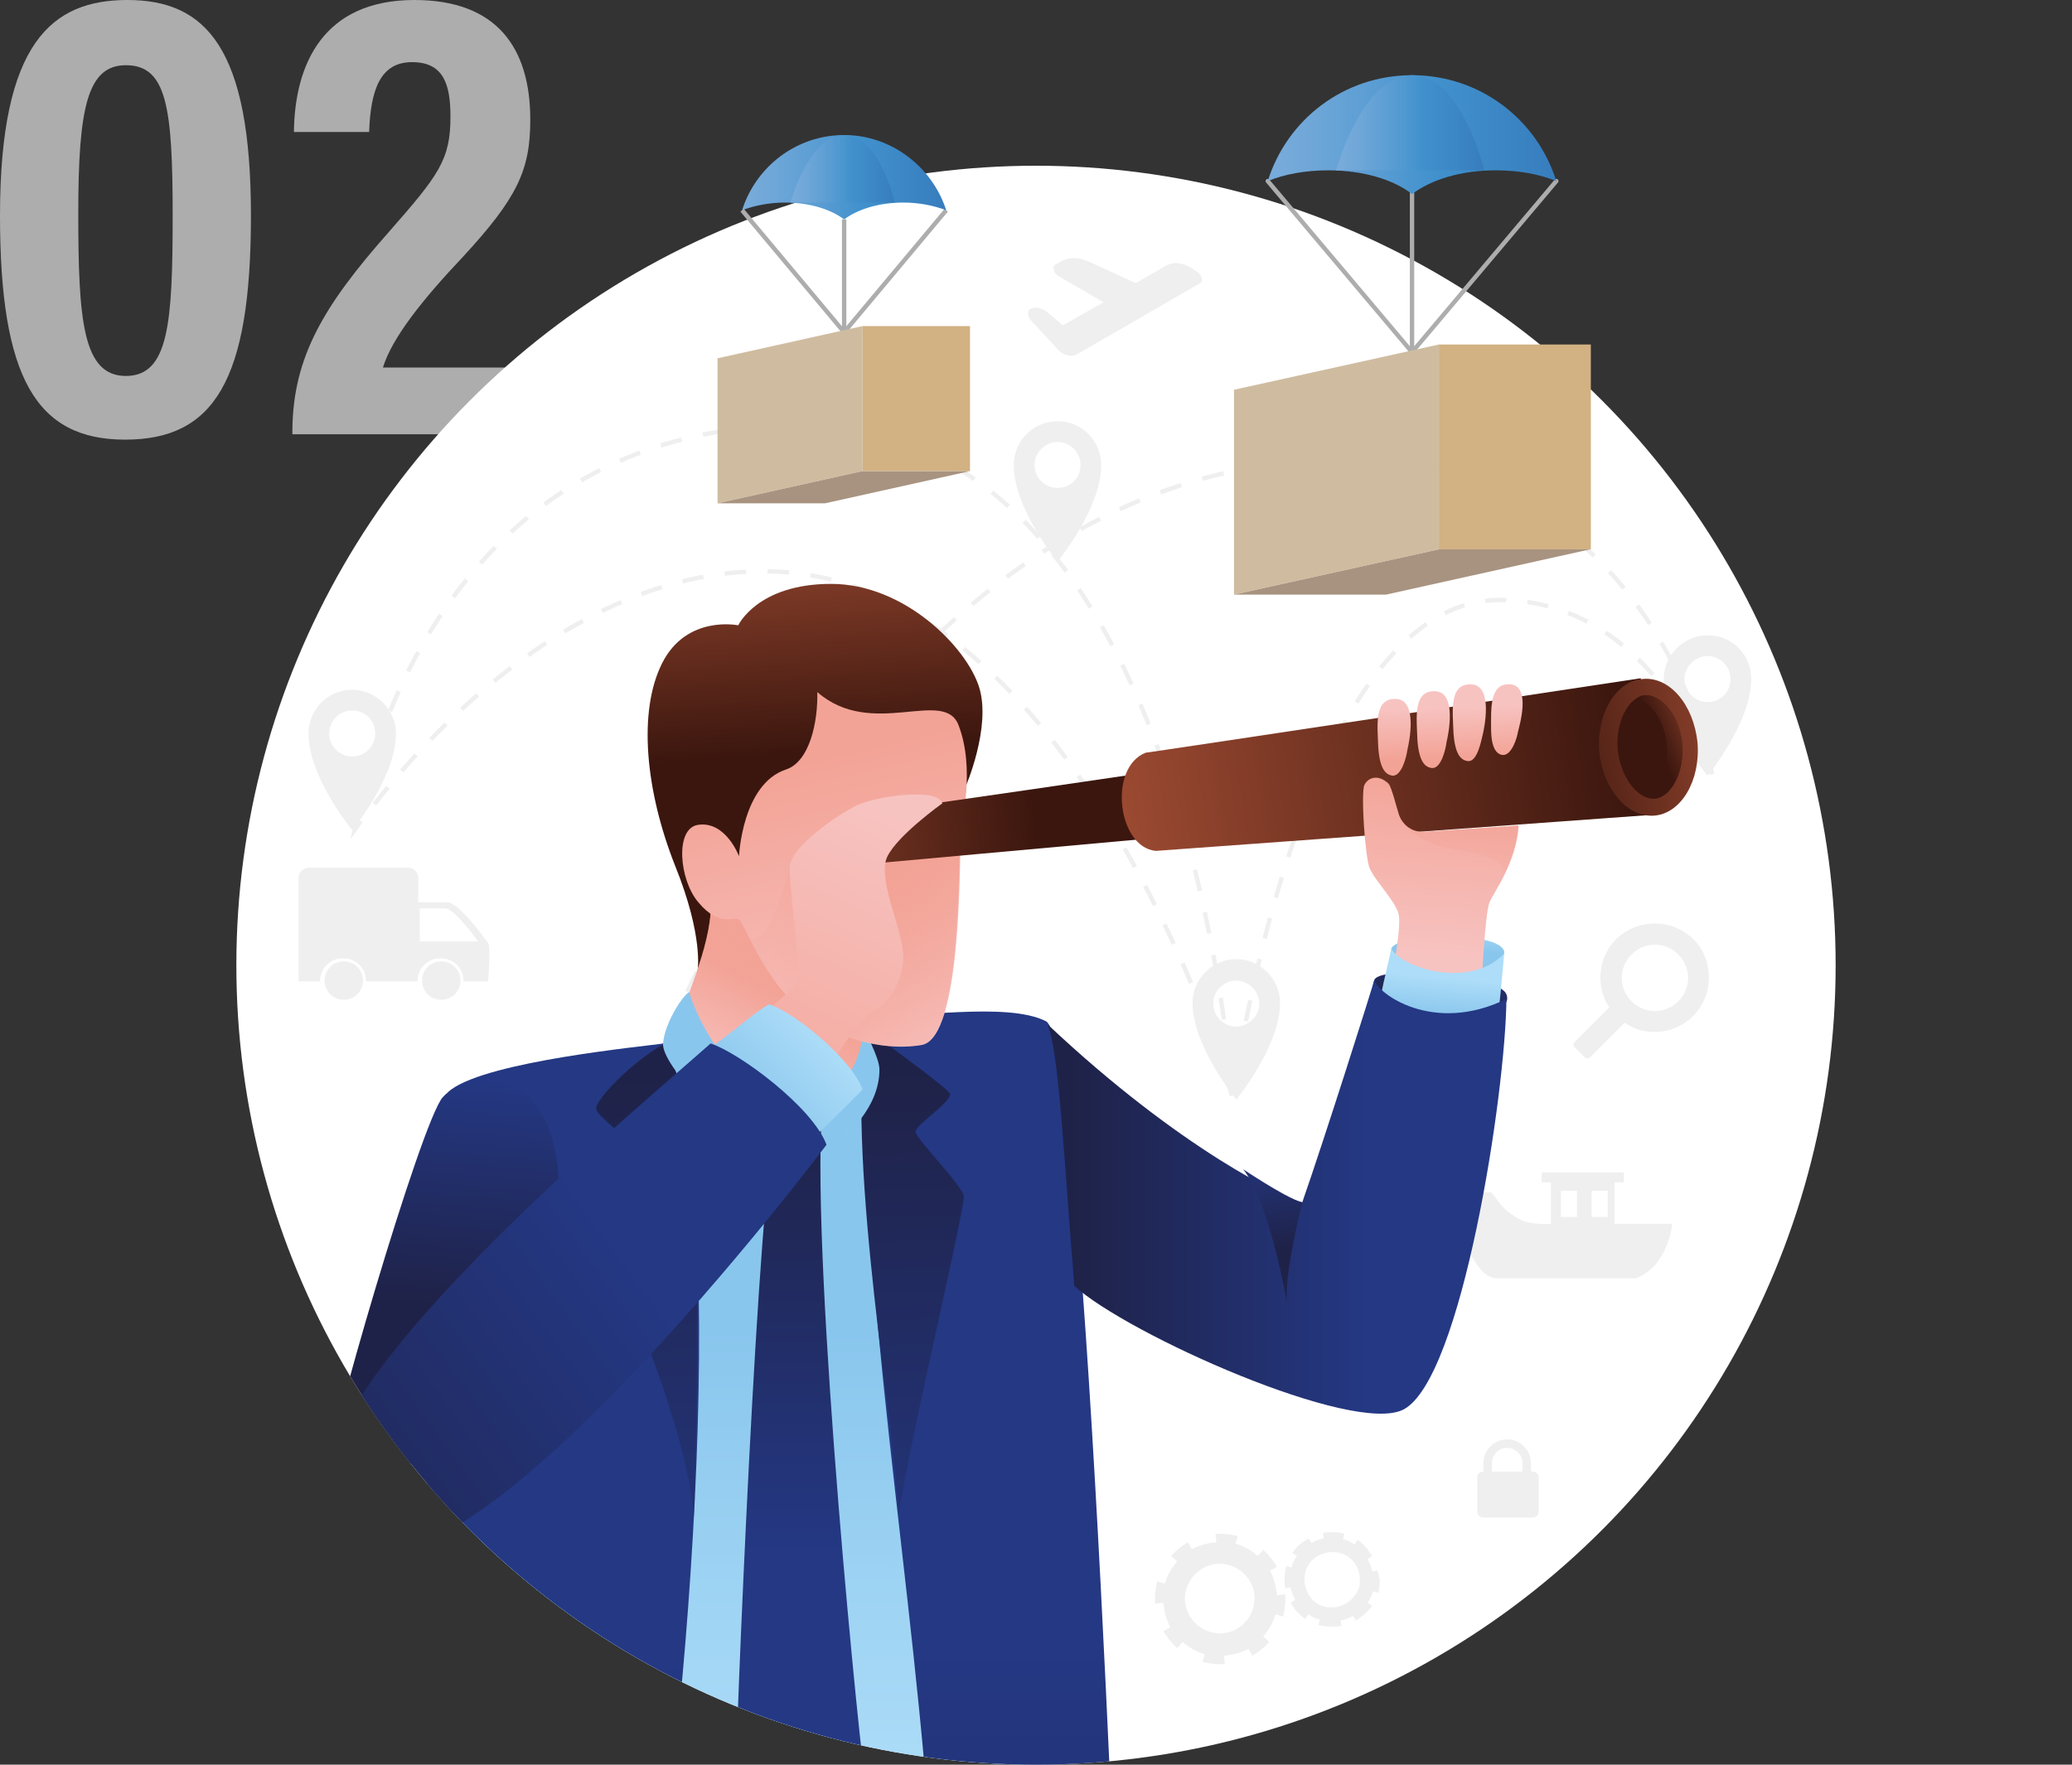 <?xml version="1.0" encoding="utf-8"?>
<!-- Generator: Adobe Illustrator 28.1.0, SVG Export Plug-In . SVG Version: 6.00 Build 0)  -->
<svg version="1.1" id="レイヤー_1" xmlns="http://www.w3.org/2000/svg" xmlns:xlink="http://www.w3.org/1999/xlink" x="0px"
	 y="0px" viewBox="0 0 270 230" style="enable-background:new 0 0 270 230;" xml:space="preserve">
<rect x="0" y="0" width="270" height="230" fill="#333333" stroke="none"/>
<style type="text/css">
	.st0{opacity:0.6;}
	.st1{fill:#FFFFFF;}
	.st2{fill:#EFEFEF;}
	.st3{fill:none;stroke:#EFEFEF;stroke-width:0.57;stroke-miterlimit:10;}
	.st4{fill:none;stroke:#EFEFEF;stroke-width:0.57;stroke-miterlimit:10;stroke-dasharray:0,0,2.87,2.87;}
	.st5{fill:none;stroke:#EFEFEF;stroke-width:0.57;stroke-miterlimit:10;stroke-dasharray:0,0,2.76,2.76;}
	.st6{fill:none;stroke:#EFEFEF;stroke-width:0.57;stroke-miterlimit:10;stroke-dasharray:0,0,2.84,2.84;}
	.st7{fill:none;stroke:#EFEFEF;stroke-width:0.57;stroke-miterlimit:10;stroke-dasharray:0,0,2.8,2.8;}
	.st8{clip-path:url(#SVGID_00000047032377091773715110000000779278623327282587_);}
	.st9{fill:url(#SVGID_00000065044711681150505620000000825370174905063819_);}
	.st10{fill:url(#SVGID_00000109000850974533853880000013249610704557503365_);}
	.st11{fill:url(#SVGID_00000101806252568802789540000011880197973843303359_);}
	.st12{fill:url(#SVGID_00000047755219466824814930000006213334812661875586_);}
	.st13{fill:url(#SVGID_00000003809624974802225650000017533500986210903461_);}
	.st14{fill:url(#SVGID_00000051366003120594017720000008630330280708549290_);}
	.st15{fill:url(#SVGID_00000171689456719952897620000017586220956074224262_);}
	.st16{fill:url(#SVGID_00000083068938250029758400000006547918579375197351_);}
	.st17{fill:url(#SVGID_00000137102200246747643980000012737654162617745299_);}
	.st18{fill:url(#SVGID_00000117652171976112271490000005168003028360032677_);}
	.st19{fill:url(#SVGID_00000121995796703211643640000003947639772494470826_);}
	.st20{fill:url(#SVGID_00000121263803473520963850000012540290149250267578_);}
	.st21{fill:url(#SVGID_00000021109911615103921520000000331211235539359905_);}
	.st22{fill:url(#SVGID_00000031901267438959519220000018230142279282731191_);}
	.st23{opacity:0.45;fill:url(#SVGID_00000082327974520444464920000009442123789662806165_);enable-background:new    ;}
	.st24{fill:url(#SVGID_00000057841467067574172570000013171765413253859519_);}
	.st25{fill:url(#SVGID_00000152958349942354872270000003078278007295305118_);}
	.st26{fill:url(#SVGID_00000147930997846702859830000007017383654142809482_);}
	.st27{fill:url(#SVGID_00000157271062938568527090000000502364282086544054_);}
	.st28{fill:url(#SVGID_00000096049350895904892680000000712251945394207891_);}
	.st29{fill:url(#SVGID_00000170997936128817334580000013498965495918857624_);}
	.st30{fill:url(#SVGID_00000134211377423695207710000014082734840897028013_);}
	.st31{fill:url(#SVGID_00000146480170036517635640000003611021234723878062_);}
	.st32{fill:url(#SVGID_00000062896281816814607760000015128608249206165416_);}
	.st33{fill:url(#SVGID_00000150805236796969420390000011189509822431773110_);}
	.st34{fill:url(#SVGID_00000096771459390021880980000012428173755535325572_);}
	.st35{fill:url(#SVGID_00000131361114674042776270000015531271309395905692_);}
	.st36{fill:url(#SVGID_00000072254595911069871260000004455746721737513634_);}
	.st37{fill:url(#SVGID_00000011032534738904415360000004533714643820850313_);}
	.st38{fill:url(#SVGID_00000070082911428254759410000010281511389315840422_);}
	.st39{fill:url(#SVGID_00000106149693254146880870000007882362837307515296_);}
	.st40{fill:url(#SVGID_00000067202054617691942890000005956209755895440795_);}
	.st41{fill:url(#SVGID_00000135660797920501592570000016364349130931306162_);}
	.st42{fill:url(#SVGID_00000002374905152223965000000001155038370386319790_);}
	.st43{fill:none;stroke:#ADADAD;stroke-width:0.57;stroke-miterlimit:10;}
	.st44{fill:url(#SVGID_00000155839847224819154090000005728995558141758376_);}
	.st45{fill:url(#SVGID_00000136392260816088651710000009706731977925054850_);}
	.st46{fill:#CFBCA0;}
	.st47{fill:#A89380;}
	.st48{fill:#D2B182;}
	.st49{fill:none;stroke:#ADADAD;stroke-width:0.57;stroke-linecap:round;stroke-linejoin:round;}
	.st50{fill:url(#SVGID_00000005235199583374811340000008975881008878738845_);}
	.st51{fill:url(#SVGID_00000072963372239289523960000007652391583997901710_);}
</style>
<g class="st0">
	<path class="st1" d="M32.7,28.1c0,21.5-4.8,29.2-16.4,29.2S0,49.2,0,28.1C0,5.5,6.8,0,16.6,0C26.8,0,32.7,6.2,32.7,28.1z
		 M10.2,27.8c0,14,0.6,21.2,6.2,21.2s6.1-6.9,6.1-21S21.7,8.5,16.4,8.5C11.4,8.5,10.2,14,10.2,27.8z"/>
	<path class="st1" d="M38.1,56.6V56c0.1-9.5,4.1-16.2,12.6-25.8c6.5-7.4,8-9.4,8-15c0-4.2-0.9-7.1-5-7.1s-5.4,3.5-5.6,9.1h-9.8
		C38.4,8.4,42.1,0,54,0c10.8,0,15.1,6.3,15.1,15.6c0,6.6-1.7,10.2-8.8,17.9C55.1,39,51.1,44,49.9,47.9h20.7l-1.3,8.7L38.1,56.6
		L38.1,56.6z"/>
</g>
<g>
	<circle class="st1" cx="135" cy="125.8" r="104.2"/>
	<g>
		<path class="st2" d="M166.4,207.9c-0.1-1.1-0.4-2.2-0.9-3.2l0.9-0.5c-0.5-0.8-1.1-1.6-1.8-2.2l-0.7,0.8c-0.8-0.7-1.8-1.3-2.9-1.6
			l0.3-1h0c-0.8-0.2-1.6-0.3-2.4-0.3c-0.2,0-0.3,0-0.5,0l0.1,1.1c-1.1,0.1-2.2,0.4-3.2,0.9l-0.5-0.9c-0.8,0.5-1.6,1.1-2.2,1.8
			l0.8,0.7c-0.7,0.8-1.3,1.8-1.6,2.9l-1-0.3v0c-0.2,0.8-0.3,1.6-0.3,2.4c0,0.2,0,0.3,0,0.5l1.1-0.1c0.1,1.1,0.4,2.2,0.9,3.2
			l-0.9,0.5c0.5,0.8,1.1,1.6,1.8,2.2l0.7-0.8c0.8,0.7,1.8,1.3,2.9,1.6l-0.3,1h0c0.8,0.2,1.6,0.3,2.4,0.3c0.2,0,0.4,0,0.5,0l-0.1-1.1
			c1.1-0.1,2.2-0.4,3.2-0.9l0.5,0.9c0.8-0.5,1.6-1.1,2.2-1.8l-0.8-0.7c0.7-0.8,1.3-1.8,1.6-2.9l1,0.3l0,0c0.2-0.8,0.3-1.6,0.3-2.4
			c0-0.2,0-0.3,0-0.5L166.4,207.9L166.4,207.9z M157,215L157,215l0.1-0.2L157,215z M163.3,209.6c-0.6,2-2.4,3.3-4.4,3.3
			c-0.4,0-0.8-0.1-1.2-0.2c-2-0.6-3.3-2.4-3.3-4.4c0-0.4,0.1-0.8,0.2-1.2c0.6-2,2.4-3.3,4.4-3.3c0.4,0,0.8,0.1,1.2,0.2
			c2,0.6,3.3,2.4,3.3,4.4C163.4,208.8,163.4,209.2,163.3,209.6z"/>
		<path class="st2" d="M179.5,204.7l-0.7,0.1c-0.1-0.6-0.3-1.1-0.6-1.6l0.6-0.4c-0.5-0.8-1.1-1.6-1.9-2.1l-0.4,0.6
			c-0.4-0.3-1-0.6-1.5-0.7l0.2-0.7h0c-0.6-0.2-1.1-0.2-1.7-0.2c-0.4,0-0.8,0-1.1,0.1l0.1,0.7c-0.6,0.1-1.1,0.3-1.6,0.6l-0.4-0.6
			c-0.8,0.5-1.6,1.1-2.1,1.9l0.6,0.4c-0.3,0.4-0.6,1-0.7,1.5l-0.7-0.2v0.1c-0.2,0.6-0.2,1.1-0.2,1.7c0,0.4,0,0.8,0.1,1.1l0.7-0.1
			c0.1,0.6,0.3,1.1,0.6,1.6l-0.6,0.4l0,0c0.4,0.8,1.1,1.6,1.9,2.1l0.4-0.6c0.4,0.3,1,0.6,1.5,0.7l-0.2,0.7l0,0l0.1,0
			c0.6,0.2,1.1,0.2,1.7,0.2c0.4,0,0.8,0,1.2-0.1l-0.1-0.7c0.6-0.1,1.1-0.3,1.6-0.6l0.4,0.6c0.8-0.5,1.5-1.1,2.1-1.9l-0.6-0.4
			c0.3-0.4,0.6-1,0.7-1.5l0.7,0.2v0c0.2-0.6,0.2-1.1,0.2-1.7C179.7,205.5,179.6,205.1,179.5,204.7L179.5,204.7z M173.6,209.5
			c-0.3,0-0.7,0-1-0.1c-1.6-0.4-2.6-1.9-2.6-3.5c0-0.3,0-0.7,0.1-1c0.4-1.6,1.9-2.6,3.5-2.6c0.3,0,0.7,0,1,0.1
			c1.6,0.4,2.6,1.9,2.6,3.5c0,0.3,0,0.7-0.1,1C176.6,208.4,175.1,209.5,173.6,209.5z"/>
	</g>
	<g>
		<path class="st2" d="M63.6,122.9c-0.3-0.4-3.8-5.3-5.3-5.3h-3.8v-3.2c0-0.7-0.6-1.3-1.3-1.3h-13c-0.7,0-1.3,0.6-1.3,1.3v13.5h2.8
			c0-1.7,1.3-3,3-3s3,1.3,3,3h6.7c0-1.7,1.3-3,3-3c1.7,0,3,1.3,3,3h3.2C63.6,127.8,64,123.3,63.6,122.9z M54.7,122.7v-4.3H58
			c1.2,0,4.1,4,4.3,4.3C62.3,122.7,54.7,122.7,54.7,122.7z"/>
		<path class="st2" d="M47.3,127.8c0,1.4-1.1,2.5-2.5,2.5s-2.5-1.1-2.5-2.5c0-1.4,1.1-2.5,2.5-2.5S47.3,126.4,47.3,127.8z"/>
		<path class="st2" d="M60,127.8c0,1.4-1.1,2.5-2.5,2.5s-2.5-1.1-2.5-2.5c0-1.4,1.1-2.5,2.5-2.5C58.9,125.3,60,126.4,60,127.8z"/>
	</g>
	<path class="st2" d="M134.2,40.3L134.2,40.3c0.7-0.4,1.6-0.2,2.4,0.5l1.9,1.6l5.3-3l-6-3.5c-0.5-0.3-0.7-1.2-0.3-1.4l0.7-0.4
		c1-0.6,2.4-0.6,3.7,0l6.1,2.8l4-2.3c0.9-0.5,2.1-0.4,3.2,0.3l0.9,0.6c0.5,0.3,0.7,1.2,0.3,1.4l-16.1,9.3c-0.7,0.4-1.8,0.1-2.5-0.7
		l-3.6-3.9C133.9,41.1,133.9,40.5,134.2,40.3L134.2,40.3z"/>
	<path class="st2" d="M210.4,159.5v-5.4h1.2v-1.3h-10.7v1.3h1.2v5.4c0,0-2.5,0.2-3.9-0.5c-2.8-1.5-2.9-2.6-3.9-3.6h-5.4
		c0,0,2.4,11.2,6.1,11.2h18.2c4.3-1.7,4.7-7.1,4.7-7.1H210.4L210.4,159.5z M205.5,158.6h-2.1v-3.4h2.1V158.6z M209.5,158.6h-2.1
		v-3.4h2.1V158.6z"/>
	<g>
		<path class="st3" d="M85.6,138.5c0,0,0.2-0.5,0.5-1.3"/>
		<path class="st4" d="M87.2,134.5c6.8-15.9,35.5-74.6,87.8-74.6c34.3,0,45,29,47.5,38.2"/>
		<path class="st3" d="M222.8,99.5c0.2,0.9,0.3,1.4,0.3,1.4s-0.2-0.5-0.5-1.3"/>
		<path class="st5" d="M221.5,97.1c-3.3-6.5-11.4-18.9-26.1-18.9c-22.8,0-32.3,49.5-34.3,61.8"/>
		<path class="st3" d="M160.8,141.4c-0.1,0.9-0.2,1.4-0.2,1.4s0-0.5-0.1-1.4"/>
		<path class="st6" d="M160.2,138.5c-1.9-17.5-12.1-83.1-55.7-83.1s-55.2,39-57.7,49.9"/>
		<path class="st3" d="M46.5,106.8c-0.2,0.9-0.3,1.4-0.3,1.4s0.3-0.4,0.8-1.2"/>
		<path class="st7" d="M48.8,104.8c6.8-8.8,27.1-31.4,52.4-30.3c34.9,1.6,54.4,53.2,58.6,65.6"/>
		<path class="st3" d="M160.1,141.4c0.3,0.9,0.4,1.4,0.4,1.4"/>
	</g>
	<path class="st2" d="M161.1,125c-3.1,0-5.7,2.6-5.7,5.7c0,5.7,5.7,12.6,5.7,12.6s5.7-6.9,5.7-12.6C166.8,127.6,164.2,125,161.1,125
		z M161.1,133.8c-1.7,0-3-1.4-3-3c0-1.7,1.4-3,3-3s3,1.4,3,3S162.7,133.8,161.1,133.8z"/>
	<path class="st2" d="M222.5,82.8c-3.1,0-5.7,2.6-5.7,5.7c0,5.7,5.7,12.6,5.7,12.6s5.7-6.9,5.7-12.6
		C228.2,85.3,225.7,82.8,222.5,82.8z M222.5,91.5c-1.7,0-3-1.4-3-3s1.4-3,3-3s3,1.3,3,3S224.2,91.5,222.5,91.5z"/>
	<path class="st2" d="M45.9,89.9c-3.2,0-5.7,2.6-5.7,5.7c0,5.7,5.7,12.6,5.7,12.6s5.7-6.9,5.7-12.6C51.6,92.5,49,89.9,45.9,89.9z
		 M45.9,98.6c-1.7,0-3-1.4-3-3s1.3-3,3-3s3,1.3,3,3S47.5,98.6,45.9,98.6z"/>
	<path class="st2" d="M137.8,54.9c-3.1,0-5.7,2.5-5.7,5.7c0,5.7,5.7,12.6,5.7,12.6s5.7-6.9,5.7-12.6C143.5,57.5,141,54.9,137.8,54.9
		z M137.8,63.6c-1.7,0-3-1.4-3-3s1.4-3,3-3s3,1.3,3,3S139.5,63.6,137.8,63.6z"/>
	<path class="st2" d="M210.6,122.4c-2.4,2.4-2.7,6.2-0.9,8.9l-4.5,4.5c-0.2,0.2-0.2,0.5,0,0.7l1.3,1.3c0.2,0.2,0.5,0.2,0.7,0
		l4.5-4.5c2.9,2,7,1.5,9.4-1.4c2.1-2.6,2.1-6.3,0.1-8.9C218.5,119.7,213.6,119.5,210.6,122.4z M212.6,124.4c1.7-1.7,4.4-1.7,6.1,0
		s1.7,4.4,0,6.1s-4.4,1.7-6.1,0S210.9,126.1,212.6,124.4z"/>
	<g>
		<path class="st2" d="M193.3,191.8h6.4c0.4,0,0.8,0.3,0.8,0.8v4.4c0,0.4-0.3,0.8-0.8,0.8h-6.4c-0.4,0-0.8-0.3-0.8-0.8v-4.4
			C192.5,192.1,192.8,191.8,193.3,191.8z"/>
		<path class="st2" d="M198.4,193.5v-2.8c0-0.6-0.2-1-0.6-1.4c-0.4-0.4-0.9-0.6-1.4-0.6c-0.6,0-1,0.2-1.4,0.6
			c-0.4,0.4-0.6,0.9-0.6,1.4v2.8h-1.1v-2.8c0-1.7,1.4-3.1,3.1-3.1c1.7,0,3.1,1.4,3.1,3.1v2.8H198.4L198.4,193.5L198.4,193.5z"/>
	</g>
	<g>
		<defs>
			<circle id="SVGID_1_" cx="135" cy="125.8" r="104.2"/>
		</defs>
		<clipPath id="SVGID_00000129884191814364215600000003363990354962369192_">
			<use xlink:href="#SVGID_1_"  style="overflow:visible;"/>
		</clipPath>
		<g style="clip-path:url(#SVGID_00000129884191814364215600000003363990354962369192_);">
			<g>
				
					<linearGradient id="SVGID_00000167363557006117143420000008964334619376328381_" gradientUnits="userSpaceOnUse" x1="189.17" y1="109.99" x2="188.6" y2="102.282" gradientTransform="matrix(1 0 0 -1 0 228)">
					<stop  offset="0.23" style="stop-color:#ADDDF8"/>
					<stop  offset="0.75" style="stop-color:#89C6ED"/>
				</linearGradient>
				<path style="fill:url(#SVGID_00000167363557006117143420000008964334619376328381_);" d="M181.3,123.6c0,0,0.6-1.4,5.8-1.5
					c8.1-0.2,9.1,1.5,8.9,2.2c-0.6,1.8-2.7,5.3-2.9,5.3s-10.5-0.3-10.5-0.3L181.3,123.6L181.3,123.6z"/>
				
					<linearGradient id="SVGID_00000110429516119183930510000007842526415890095518_" gradientUnits="userSpaceOnUse" x1="187.027" y1="95.791" x2="189.397" y2="107.211" gradientTransform="matrix(1 0 0 -1 0 228)">
					<stop  offset="5.000000e-02" style="stop-color:#1F2248"/>
					<stop  offset="0.7" style="stop-color:#243884"/>
				</linearGradient>
				<path style="fill:url(#SVGID_00000110429516119183930510000007842526415890095518_);" d="M179.1,127.7c0,0,0.3-1.5,8.5-0.6
					c8.5,1,8.8,2.1,8.8,3.1c0,1-4.3,6-4.5,6.1c-0.2,0.1-9.5,0.3-9.5,0.3S178,130.2,179.1,127.7L179.1,127.7z"/>
				
					<linearGradient id="SVGID_00000148656097786879304140000000918588161377593504_" gradientUnits="userSpaceOnUse" x1="95.64" y1="-31.459" x2="95.83" y2="83.121" gradientTransform="matrix(1 0 0 -1 0 228)">
					<stop  offset="0.23" style="stop-color:#ADDDF8"/>
					<stop  offset="0.75" style="stop-color:#89C6ED"/>
				</linearGradient>
				<path style="fill:url(#SVGID_00000148656097786879304140000000918588161377593504_);" d="M98.4,134.3c-14.8,0-24.8,7-33.6,14.9
					c-8.6,7.7-7.5,99.6-5.6,103.8c2.8,6,57.5,10.1,70.6,1.8c7.6-4.8,1.7-116.7-0.3-119.6C127.1,131.2,113.3,134.3,98.4,134.3
					L98.4,134.3z"/>
				
					<linearGradient id="SVGID_00000078017755335685075130000000606102504935106436_" gradientUnits="userSpaceOnUse" x1="103.913" y1="166.679" x2="106.433" y2="129.889" gradientTransform="matrix(1 0 0 -1 0 228)">
					<stop  offset="7.000000e-02" style="stop-color:#A04C33"/>
					<stop  offset="1" style="stop-color:#3B160E"/>
				</linearGradient>
				<path style="fill:url(#SVGID_00000078017755335685075130000000606102504935106436_);" d="M90.9,126.5c0,0,0.8-4.4-2.9-13.6
					c-3.9-9.8-4.9-20.2-1.7-26.5c3.2-6.3,9.9-4.9,9.9-4.9s2.5-5.4,12.1-5.4s17.7,8.3,19.3,13.5s-1.8,13-1.8,13
					S95.1,127.9,90.9,126.5L90.9,126.5z"/>
				
					<linearGradient id="SVGID_00000019677735920762969280000013678877129907463858_" gradientUnits="userSpaceOnUse" x1="93.912" y1="81.229" x2="102.172" y2="98.519" gradientTransform="matrix(1 0 0 -1 0 228)">
					<stop  offset="0.22" style="stop-color:#F7C3C1"/>
					<stop  offset="1" style="stop-color:#F3A396"/>
				</linearGradient>
				<path style="fill:url(#SVGID_00000019677735920762969280000013678877129907463858_);" d="M88.2,133.9c1.4-4.4,4.8-11.7,4.4-16.7
					s19.8-2.2,20.7,2.1s-1.9,18.6-0.9,21.1C113.3,142.9,96.8,146.7,88.2,133.9L88.2,133.9z"/>
				
					<linearGradient id="SVGID_00000083798023213464235180000016777684173778923425_" gradientUnits="userSpaceOnUse" x1="98.763" y1="94.736" x2="105.063" y2="102.386" gradientTransform="matrix(1 0 0 -1 0 228)">
					<stop  offset="0" style="stop-color:#F3A396;stop-opacity:0"/>
					<stop  offset="0.98" style="stop-color:#F3A396"/>
				</linearGradient>
				<path style="fill:url(#SVGID_00000083798023213464235180000016777684173778923425_);" d="M113.3,119.4c-1-4.4-21.2-7.1-20.7-2.1
					c0.2,2.4-0.5,5.4-1.4,8.3c4.7,2.5,8.3,6.8,11.1,11.6c1,1.8,1.9,3.8,2.7,5.8c4.5,0.1,7.9-1.3,7.4-2.5
					C111.4,138,114.3,123.8,113.3,119.4z"/>
				
					<linearGradient id="SVGID_00000141418440482795260090000016271398747724708274_" gradientUnits="userSpaceOnUse" x1="69.683" y1="-106.08" x2="69.683" y2="63.83" gradientTransform="matrix(1 0 0 -1 0 228)">
					<stop  offset="5.000000e-02" style="stop-color:#1F2248"/>
					<stop  offset="0.7" style="stop-color:#243884"/>
				</linearGradient>
				<path style="fill:url(#SVGID_00000141418440482795260090000016271398747724708274_);" d="M86.5,136c9.4,19.2,2.3,99.1-2.8,121
					c-2.2,9.3-26.2,24.2-35.5,21c12.9-75.9,4.1-131.3,10.6-136C63.8,138.3,83.7,136.4,86.5,136L86.5,136z"/>
				
					<linearGradient id="SVGID_00000132808580698884226640000013748450905240263835_" gradientUnits="userSpaceOnUse" x1="83.803" y1="93.1" x2="86.393" y2="-21.13" gradientTransform="matrix(1 0 0 -1 0 228)">
					<stop  offset="5.000000e-02" style="stop-color:#1F2248"/>
					<stop  offset="0.7" style="stop-color:#243884"/>
				</linearGradient>
				<path style="fill:url(#SVGID_00000132808580698884226640000013748450905240263835_);" d="M77.7,144.6c0.2,1.1,7.6,6.5,7.4,7.2
					c-0.2,0.7-4.1,11.8-4.3,12.5c-0.4,2.2,8.9,21.5,9.6,33.6c0.7-22.3,1.4-53.9-3.9-61.8C82.4,138.3,77.4,143.5,77.7,144.6
					L77.7,144.6z"/>
				
					<linearGradient id="SVGID_00000147928962427510798350000005279901345016690054_" gradientUnits="userSpaceOnUse" x1="129.537" y1="-110.44" x2="129.537" y2="67.74" gradientTransform="matrix(1 0 0 -1 0 228)">
					<stop  offset="5.000000e-02" style="stop-color:#1F2248"/>
					<stop  offset="0.7" style="stop-color:#243884"/>
				</linearGradient>
				<path style="fill:url(#SVGID_00000147928962427510798350000005279901345016690054_);" d="M112.7,132.3
					c-0.8,37.8,6.4,72.6,8.9,112.6c1.9,29.9,21.8,33.2,24.9,33c0,0-4.8-142-10.2-144.8C131.1,130.5,119.1,132.8,112.7,132.3
					L112.7,132.3z"/>
				
					<linearGradient id="SVGID_00000049935862016638496650000009481528159359630224_" gradientUnits="userSpaceOnUse" x1="118.501" y1="93.88" x2="121.081" y2="-20.35" gradientTransform="matrix(1 0 0 -1 0 228)">
					<stop  offset="5.000000e-02" style="stop-color:#1F2248"/>
					<stop  offset="0.7" style="stop-color:#243884"/>
				</linearGradient>
				<path style="fill:url(#SVGID_00000049935862016638496650000009481528159359630224_);" d="M125.6,156c0.1-1.2-6.3-7.6-6.3-8.5
					s4.6-3.8,4.5-4.9c0-0.6-9.9-7.7-11.1-8.7c-2.2,19.6,4,52.4,4.4,63.9C117.9,190.5,125.3,159.6,125.6,156L125.6,156z"/>
				
					<linearGradient id="SVGID_00000056407532468005027970000013517182938033340560_" gradientUnits="userSpaceOnUse" x1="96.327" y1="67.061" x2="94.517" y2="82.941" gradientTransform="matrix(1 0 0 -1 0 228)">
					<stop  offset="0.23" style="stop-color:#ADDDF8"/>
					<stop  offset="0.75" style="stop-color:#89C6ED"/>
				</linearGradient>
				<path style="fill:url(#SVGID_00000056407532468005027970000013517182938033340560_);" d="M101.2,142.6c0,0-5.2-0.1-6.3,4.7
					c0,0-8.7-8.4-8.5-11.3c0.2-2.6,2.5-6.2,3.4-6.7C90.9,133.1,95.2,141.3,101.2,142.6L101.2,142.6z"/>
				
					<linearGradient id="SVGID_00000150102117525832647480000016475407958838438053_" gradientUnits="userSpaceOnUse" x1="112.992" y1="68.96" x2="111.182" y2="84.84" gradientTransform="matrix(1 0 0 -1 0 228)">
					<stop  offset="0.23" style="stop-color:#ADDDF8"/>
					<stop  offset="0.75" style="stop-color:#89C6ED"/>
				</linearGradient>
				<path style="fill:url(#SVGID_00000150102117525832647480000016475407958838438053_);" d="M107.3,142.9c2.2,1.1,3,2.7,2.7,5.2
					c0,0,4.6-3.6,4.6-8.7c0-1.6-2.1-5.4-2.1-5.4S112.4,140.5,107.3,142.9L107.3,142.9z"/>
				
					<linearGradient id="SVGID_00000091723713714545901910000018144442090535353786_" gradientUnits="userSpaceOnUse" x1="104.394" y1="88.3" x2="104.394" y2="-2.16" gradientTransform="matrix(1 0 0 -1 0 228)">
					<stop  offset="5.000000e-02" style="stop-color:#1F2248"/>
					<stop  offset="0.7" style="stop-color:#243884"/>
				</linearGradient>
				<path style="fill:url(#SVGID_00000091723713714545901910000018144442090535353786_);" d="M101.2,146.3
					c-2.4,6.6-5.4,82.6-5.4,87.3s8.5,12.6,9.6,12.7s7.9-11.6,7.5-13.1c-0.6-2.3-7.2-67.7-5.8-88.3
					C107.1,144.9,103.1,142.9,101.2,146.3L101.2,146.3z"/>
				
					<linearGradient id="SVGID_00000049931933502775141240000017030592724380714939_" gradientUnits="userSpaceOnUse" x1="117.201" y1="79.692" x2="105.841" y2="128.992" gradientTransform="matrix(1 0 0 -1 0 228)">
					<stop  offset="0.22" style="stop-color:#F7C3C1"/>
					<stop  offset="1" style="stop-color:#F3A396"/>
				</linearGradient>
				<path style="fill:url(#SVGID_00000049931933502775141240000017030592724380714939_);" d="M96.3,111.6c0,0-1.7-4.6-5.3-4.1
					c-3.1,0.4-2.5,7.2,0,10.1c2.8,3.4,4.8,1.7,5.4,2.3c0.6,0.7,2.9,6.8,6.9,10.7c4.7,4.6,11.4,6.5,16.8,5.6
					c5.3-0.9,4.9-24.3,5.1-27.3c0.1-1.9,1.9-8.7-0.3-14.4c-1.9-4.9-11.3,1.9-18.4-4.3c0.1,3.9-1,9.1-4.1,10.1
					C96.7,102.2,96.3,111.6,96.3,111.6L96.3,111.6z"/>
				
					<linearGradient id="SVGID_00000111159611259139954640000008642202482280237984_" gradientUnits="userSpaceOnUse" x1="93.949" y1="101.254" x2="111.699" y2="106.414" gradientTransform="matrix(1 0 0 -1 0 228)">
					<stop  offset="0" style="stop-color:#F3A396;stop-opacity:0"/>
					<stop  offset="0.98" style="stop-color:#F3A396"/>
				</linearGradient>
				
					<path style="opacity:0.45;fill:url(#SVGID_00000111159611259139954640000008642202482280237984_);enable-background:new    ;" d="
					M102.9,113c-0.2,0.2-2.7,11.8-5.6,8.8c1.1,2.3,3.1,6,5.8,8.7c1.4,1.4,2.9,2.4,4.6,3.3C106.9,131.6,104.7,113.3,102.9,113
					L102.9,113z"/>
				
					<linearGradient id="SVGID_00000046324259427698660050000003466035446840545958_" gradientUnits="userSpaceOnUse" x1="129.618" y1="89.811" x2="113.228" y2="111.241" gradientTransform="matrix(1 0 0 -1 0 228)">
					<stop  offset="0" style="stop-color:#F3A396;stop-opacity:0"/>
					<stop  offset="0.98" style="stop-color:#F3A396"/>
				</linearGradient>
				<path style="fill:url(#SVGID_00000046324259427698660050000003466035446840545958_);" d="M121.8,107.3c-3.4,0.6-6.3,2.2-9.6,3.1
					c-0.1,0-0.4,0.2-0.7,0.4c-0.3,0.7-1.3,2.1-1.4,2.6c-1.4,3.6-1.6,7.1-1.3,10.9c0.2,3.2-1.1,6-3.1,8.3c4.4,3.1,9.8,4.3,14.3,3.6
					c5.3-0.9,4.9-24.3,5.1-27.3c0-0.4,0.1-1.2,0.3-2.1C124.1,106.9,122.9,107.1,121.8,107.3L121.8,107.3z"/>
				
					<linearGradient id="SVGID_00000147905230504102960270000009681244300367067317_" gradientUnits="userSpaceOnUse" x1="87.38" y1="117.254" x2="135.011" y2="121.714" gradientTransform="matrix(1 0 0 -1 0 228)">
					<stop  offset="7.000000e-02" style="stop-color:#A04C33"/>
					<stop  offset="1" style="stop-color:#3B160E"/>
				</linearGradient>
				<path style="fill:url(#SVGID_00000147905230504102960270000009681244300367067317_);" d="M117.3,105.3c0.8,0,32.7-4.7,32.7-4.7
					l0.7,8.6l-36.4,3.3C114.3,112.4,117.3,105.3,117.3,105.3z"/>
				
					<linearGradient id="SVGID_00000091733077392263072390000003734706073869316018_" gradientUnits="userSpaceOnUse" x1="138.36" y1="119.257" x2="212.13" y2="130.287" gradientTransform="matrix(1 0 0 -1 0 228)">
					<stop  offset="7.000000e-02" style="stop-color:#A04C33"/>
					<stop  offset="1" style="stop-color:#3B160E"/>
				</linearGradient>
				<path style="fill:url(#SVGID_00000091733077392263072390000003734706073869316018_);" d="M149.3,98.1
					c-0.3,0.1,64.5-9.7,64.5-9.7l1.5,17.8l-64.7,4.7C145.6,110.4,144.4,100,149.3,98.1L149.3,98.1z"/>
				
					<linearGradient id="SVGID_00000139281977027630173720000005948468062186752897_" gradientUnits="userSpaceOnUse" x1="232.731" y1="134.067" x2="200.081" y2="127.877" gradientTransform="matrix(1 0 0 -1 0 228)">
					<stop  offset="7.000000e-02" style="stop-color:#A04C33"/>
					<stop  offset="1" style="stop-color:#3B160E"/>
				</linearGradient>
				<path style="fill:url(#SVGID_00000139281977027630173720000005948468062186752897_);" d="M221.2,96.8c0.4,4.9-2.1,9.2-5.6,9.5
					c-3.5,0.3-6.7-3.4-7.2-8.3c-0.4-4.9,2.1-9.2,5.6-9.5C217.5,88.1,220.7,91.8,221.2,96.8z"/>
				
					<linearGradient id="SVGID_00000022554660091041709560000010143339022890997661_" gradientUnits="userSpaceOnUse" x1="210.771" y1="130.67" x2="219.201" y2="130.67" gradientTransform="matrix(1 0 0 -1 0 228)">
					<stop  offset="2.000000e-02" style="stop-color:#3B160E"/>
					<stop  offset="0.98" style="stop-color:#3B160E"/>
				</linearGradient>
				<path style="fill:url(#SVGID_00000022554660091041709560000010143339022890997661_);" d="M215.4,104.1c-1.9,0-4.2-2.6-4.6-6.4
					c-0.3-3.6,1.4-6.9,3.6-7.1h0c2.1,0,4.4,2.6,4.8,6.4c0.3,3.6-1.4,6.9-3.6,7.1L215.4,104.1L215.4,104.1z"/>
				
					<linearGradient id="SVGID_00000013178550151489221150000001684576114419404470_" gradientUnits="userSpaceOnUse" x1="224.67" y1="134.57" x2="216.02" y2="131.08" gradientTransform="matrix(1 0 0 -1 0 228)">
					<stop  offset="7.000000e-02" style="stop-color:#A04C33"/>
					<stop  offset="1" style="stop-color:#3B160E"/>
				</linearGradient>
				<path style="fill:url(#SVGID_00000013178550151489221150000001684576114419404470_);" d="M219.2,97c-0.3-3.8-2.6-6.4-4.8-6.4h0
					c-0.4,0-0.8,0.2-1.1,0.4c1.8,0.6,3.6,2.8,3.9,6.1c0.3,3-0.8,5.7-2.5,6.7c0.3,0.1,0.5,0.2,0.8,0.2h0.2
					C217.8,103.9,219.5,100.5,219.2,97z"/>
				
					<linearGradient id="SVGID_00000069363170288520192480000014328030004446074001_" gradientUnits="userSpaceOnUse" x1="185.592" y1="96.22" x2="188.062" y2="127.93" gradientTransform="matrix(1 0 0 -1 0 228)">
					<stop  offset="0.22" style="stop-color:#F7C3C1"/>
					<stop  offset="1" style="stop-color:#F3A396"/>
				</linearGradient>
				<path style="fill:url(#SVGID_00000069363170288520192480000014328030004446074001_);" d="M185.5,108.4c-1.4,0.1-2.7-0.8-3.2-2.2
					c-0.3-0.9-1-3.8-1.4-4.1c-1.3-1.2-2.6-0.8-3.1,0.2s0.1,9.7,0.7,10.9c0.8,1.8,3.6,4.5,3.8,6.2c0.2,1.7-0.5,5.2-1,8.9
					c-0.4,3.3,11.7,3.7,11.7,2.1c0-1.2,0.5-11.5,1.1-12.8c0.6-1.4,3.5-5.2,3.8-10L185.5,108.4L185.5,108.4z"/>
				
					<linearGradient id="SVGID_00000021832416340075866370000004052537919483497388_" gradientUnits="userSpaceOnUse" x1="181.584" y1="137.5" x2="181.874" y2="129.08" gradientTransform="matrix(1 0 0 -1 0 228)">
					<stop  offset="0.22" style="stop-color:#F7C3C1"/>
					<stop  offset="1" style="stop-color:#F3A396"/>
				</linearGradient>
				<path style="fill:url(#SVGID_00000021832416340075866370000004052537919483497388_);" d="M181.5,101.1c-0.9-0.1-1.7-0.8-1.9-3.7
					c-0.1-2.9-0.6-6.5,2.4-6.3c2.8,0.2,1.6,5.8,1.4,6.6C183.3,98.5,182.7,101.1,181.5,101.1L181.5,101.1z"/>
				
					<linearGradient id="SVGID_00000158748285118405472770000001884087130313061787_" gradientUnits="userSpaceOnUse" x1="186.689" y1="137.68" x2="186.979" y2="129.26" gradientTransform="matrix(1 0 0 -1 0 228)">
					<stop  offset="0.22" style="stop-color:#F7C3C1"/>
					<stop  offset="1" style="stop-color:#F3A396"/>
				</linearGradient>
				<path style="fill:url(#SVGID_00000158748285118405472770000001884087130313061787_);" d="M186.6,100.1c-0.9-0.1-1.7-0.8-1.9-3.7
					c-0.1-2.9-0.6-6.5,2.4-6.3c2.8,0.2,1.6,5.8,1.4,6.6C188.4,97.6,187.8,100.2,186.6,100.1L186.6,100.1z"/>
				
					<linearGradient id="SVGID_00000166650811529092378180000002424579651797363114_" gradientUnits="userSpaceOnUse" x1="191.445" y1="137.84" x2="191.735" y2="129.42" gradientTransform="matrix(1 0 0 -1 0 228)">
					<stop  offset="0.22" style="stop-color:#F7C3C1"/>
					<stop  offset="1" style="stop-color:#F3A396"/>
				</linearGradient>
				<path style="fill:url(#SVGID_00000166650811529092378180000002424579651797363114_);" d="M191.3,99.2c-0.9-0.1-1.7-0.8-1.9-3.7
					c-0.1-2.9-0.6-6.5,2.4-6.3c2.8,0.2,1.6,5.8,1.4,6.6S192.5,99.3,191.3,99.2L191.3,99.2z"/>
				
					<linearGradient id="SVGID_00000064328551215560659760000003172636981429287311_" gradientUnits="userSpaceOnUse" x1="196.283" y1="138.01" x2="196.573" y2="129.59" gradientTransform="matrix(1 0 0 -1 0 228)">
					<stop  offset="0.22" style="stop-color:#F7C3C1"/>
					<stop  offset="1" style="stop-color:#F3A396"/>
				</linearGradient>
				<path style="fill:url(#SVGID_00000064328551215560659760000003172636981429287311_);" d="M195.8,98.4c-0.8-0.1-1.5-0.9-1.5-3.5
					s-0.2-6,2.6-5.7c2.6,0.3,1.1,5.4,0.9,6.2C197.7,96.1,197,98.5,195.8,98.4L195.8,98.4z"/>
				
					<linearGradient id="SVGID_00000082346471363506022990000015767673011938370478_" gradientUnits="userSpaceOnUse" x1="188.114" y1="102.841" x2="187.284" y2="92.96" gradientTransform="matrix(1 0 0 -1 0 228)">
					<stop  offset="0.23" style="stop-color:#ADDDF8"/>
					<stop  offset="0.75" style="stop-color:#89C6ED"/>
				</linearGradient>
				<path style="fill:url(#SVGID_00000082346471363506022990000015767673011938370478_);" d="M181.3,123.6
					c1.2,2.5,10.2,5.4,14.7,0.7c0,0-0.8,9.9-1.4,12.3c-0.5,2-14.7,1.1-15.1-3.4C179.4,131.1,181.1,124.9,181.3,123.6L181.3,123.6z"
					/>
				
					<linearGradient id="SVGID_00000061457710816663696290000009834481789551051402_" gradientUnits="userSpaceOnUse" x1="136.58" y1="71.986" x2="196.33" y2="71.986" gradientTransform="matrix(1 0 0 -1 0 228)">
					<stop  offset="5.000000e-02" style="stop-color:#1F2248"/>
					<stop  offset="0.7" style="stop-color:#243884"/>
				</linearGradient>
				<path style="fill:url(#SVGID_00000061457710816663696290000009834481789551051402_);" d="M179.1,127.7c0.3,1.7,7.6,7.2,17.2,2.5
					c-0.1,12.3-5.8,49.5-13.4,53.5c-6.5,3.4-36-9.8-42.9-16.1c-1.4-17-2-30.5-3.5-34.1c17.4,16.4,31.1,22.8,33.2,23.2
					C172.7,148.1,178.8,128.8,179.1,127.7L179.1,127.7z"/>
				
					<linearGradient id="SVGID_00000080909108957294816620000004439045721188810635_" gradientUnits="userSpaceOnUse" x1="122.652" y1="135.439" x2="95.542" y2="76.069" gradientTransform="matrix(1 0 0 -1 0 228)">
					<stop  offset="0.22" style="stop-color:#F7C3C1"/>
					<stop  offset="1" style="stop-color:#F3A396"/>
				</linearGradient>
				<path style="fill:url(#SVGID_00000080909108957294816620000004439045721188810635_);" d="M98,133.3c0,0,6.2-4.8,6.2-5.9
					c0-1.2-1.3-11.6-1.3-14.3s6.5-7.1,8.9-8.2s10.4-2.3,11-0.2c0,0-5.9,4.2-7.2,7c-1.3,2.8,1.9,9.2,2.1,12.6s-2,6.7-4,7.6
					c-2.1,1-6.6,8.8-6.6,8.8L98,133.3L98,133.3z"/>
				
					<linearGradient id="SVGID_00000124855345082249363980000011389275971691474605_" gradientUnits="userSpaceOnUse" x1="57.818" y1="55.62" x2="61.648" y2="101.86" gradientTransform="matrix(1 0 0 -1 0 228)">
					<stop  offset="5.000000e-02" style="stop-color:#1F2248"/>
					<stop  offset="0.7" style="stop-color:#243884"/>
				</linearGradient>
				<path style="fill:url(#SVGID_00000124855345082249363980000011389275971691474605_);" d="M42.3,193.4c0-4.1,12.6-47.3,15.4-50.4
					c3.6-4,16.1-4.7,15.1,15c-0.9,16.6-3.4,19.6-5.2,23.4C65.7,185.2,42.3,197.5,42.3,193.4L42.3,193.4z"/>
				
					<linearGradient id="SVGID_00000109744474389798533280000004284664113443561106_" gradientUnits="userSpaceOnUse" x1="111.6" y1="97.9" x2="91.87" y2="78.43" gradientTransform="matrix(1 0 0 -1 0 228)">
					<stop  offset="0.23" style="stop-color:#ADDDF8"/>
					<stop  offset="0.75" style="stop-color:#89C6ED"/>
				</linearGradient>
				<path style="fill:url(#SVGID_00000109744474389798533280000004284664113443561106_);" d="M105.1,149.2c4.4-4.2,7.3-7.2,7.3-7.2
					c-1.5-4.1-9.1-10.2-12.2-11.1c-2.3,1.3-4.9,3.9-9,6.6C96.8,140.9,100.9,144.4,105.1,149.2z"/>
				
					<linearGradient id="SVGID_00000005980189257720790390000008423909471483157675_" gradientUnits="userSpaceOnUse" x1="19.808" y1="19.192" x2="108.738" y2="84.302" gradientTransform="matrix(1 0 0 -1 0 228)">
					<stop  offset="5.000000e-02" style="stop-color:#1F2248"/>
					<stop  offset="0.7" style="stop-color:#243884"/>
				</linearGradient>
				<path style="fill:url(#SVGID_00000005980189257720790390000008423909471483157675_);" d="M92.6,136c3.7,1.2,13.3,8.3,15.1,13.2
					c0,0-48.8,65-63.2,51.4C30.6,188,78.8,148.2,92.6,136L92.6,136z"/>
				
					<linearGradient id="SVGID_00000029045122697337989810000008917711315204171678_" gradientUnits="userSpaceOnUse" x1="189.74" y1="112.6" x2="190.89" y2="127.31" gradientTransform="matrix(1 0 0 -1 0 228)">
					<stop  offset="0" style="stop-color:#F3A396;stop-opacity:0"/>
					<stop  offset="0.98" style="stop-color:#F3A396"/>
				</linearGradient>
				<path style="fill:url(#SVGID_00000029045122697337989810000008917711315204171678_);" d="M189,110.6c4.2,0.7,7.4,1.6,6.9,3.5
					c0.9-1.8,1.7-4,1.9-6.5l-12.3,0.9c-1,0.1-1.9-0.3-2.5-1h0C182.9,107.4,184.8,109.9,189,110.6z"/>
				
					<linearGradient id="SVGID_00000090296898248225941760000010264264939489582494_" gradientUnits="userSpaceOnUse" x1="167.812" y1="64.128" x2="163.362" y2="85.558" gradientTransform="matrix(1 0 0 -1 0 228)">
					<stop  offset="5.000000e-02" style="stop-color:#1F2248"/>
					<stop  offset="0.7" style="stop-color:#243884"/>
				</linearGradient>
				<path style="fill:url(#SVGID_00000090296898248225941760000010264264939489582494_);" d="M162,152.4
					C162,152.4,162,152.4,162,152.4c3.5,4.4,5.7,17.4,5.7,17.4c-0.4-3.7,2-13.1,2-13.1C168.9,156.6,166.1,155.1,162,152.4L162,152.4
					z"/>
			</g>
		</g>
	</g>
	<g>
		<g>
			<g>
				<polyline class="st43" points="96.7,27.4 110,43.3 123.3,27.4 				"/>
				<line class="st43" x1="110" y1="43.3" x2="110" y2="28.6"/>
			</g>
			<g>
				
					<linearGradient id="SVGID_00000057854331274279930350000004772391517364885401_" gradientUnits="userSpaceOnUse" x1="96.7" y1="204.855" x2="123.28" y2="204.855" gradientTransform="matrix(1 0 0 -1 0 228)">
					<stop  offset="0" style="stop-color:#79ACDB"/>
					<stop  offset="0.15" style="stop-color:#6FA7D8"/>
					<stop  offset="0.41" style="stop-color:#569BD2"/>
					<stop  offset="0.58" style="stop-color:#4191CD"/>
					<stop  offset="1" style="stop-color:#377DBD"/>
				</linearGradient>
				<path style="fill:url(#SVGID_00000057854331274279930350000004772391517364885401_);" d="M123.3,27.4c-1.6-0.6-3.5-1-5.6-1
					c-3.2,0-6,0.9-7.7,2.2c-1.7-1.3-4.5-2.2-7.7-2.2c-2.1,0-4,0.4-5.6,1c1.8-5.7,7.1-9.8,13.3-9.8S121.5,21.8,123.3,27.4L123.3,27.4
					z"/>
				
					<linearGradient id="SVGID_00000061468478569352948340000017924993069314089149_" gradientUnits="userSpaceOnUse" x1="102.97" y1="205.935" x2="116.6" y2="205.935" gradientTransform="matrix(1 0 0 -1 0 228)">
					<stop  offset="0" style="stop-color:#79ACDB"/>
					<stop  offset="0.15" style="stop-color:#6FA7D8"/>
					<stop  offset="0.41" style="stop-color:#569BD2"/>
					<stop  offset="0.58" style="stop-color:#4191CD"/>
					<stop  offset="1" style="stop-color:#377DBD"/>
				</linearGradient>
				<path style="fill:url(#SVGID_00000061468478569352948340000017924993069314089149_);" d="M103,26.4c0,0,2.4-8.8,7-8.8
					s6.6,8.8,6.6,8.8"/>
			</g>
		</g>
		<g>
			<polygon class="st46" points="112.4,61.4 93.5,65.6 93.5,46.7 112.4,42.5 			"/>
			<polygon class="st47" points="126.4,61.4 107.5,65.6 93.5,65.6 112.4,61.4 			"/>
			<rect x="112.4" y="42.5" class="st48" width="14" height="18.9"/>
		</g>
	</g>
	<g>
		<g>
			<g>
				<polyline class="st49" points="165.2,23.6 184,45.9 202.8,23.6 				"/>
				<line class="st49" x1="184" y1="45.9" x2="184" y2="25.2"/>
			</g>
			<g>
				
					<linearGradient id="SVGID_00000170272606139494183940000012014836248169336730_" gradientUnits="userSpaceOnUse" x1="165.25" y1="210.49" x2="202.77" y2="210.49" gradientTransform="matrix(1 0 0 -1 0 228)">
					<stop  offset="0" style="stop-color:#79ACDB"/>
					<stop  offset="0.15" style="stop-color:#6FA7D8"/>
					<stop  offset="0.41" style="stop-color:#569BD2"/>
					<stop  offset="0.58" style="stop-color:#4191CD"/>
					<stop  offset="1" style="stop-color:#377DBD"/>
				</linearGradient>
				<path style="fill:url(#SVGID_00000170272606139494183940000012014836248169336730_);" d="M202.8,23.6c-2.2-0.9-4.9-1.4-7.9-1.4
					c-4.5,0-8.4,1.2-10.9,3.1c-2.4-1.9-6.4-3.1-10.9-3.1c-3,0-5.7,0.5-7.9,1.4c2.5-8,9.9-13.8,18.8-13.8S200.3,15.6,202.8,23.6z"/>
				
					<linearGradient id="SVGID_00000099639376687636329320000016040190277528075688_" gradientUnits="userSpaceOnUse" x1="174.12" y1="212.015" x2="193.36" y2="212.015" gradientTransform="matrix(1 0 0 -1 0 228)">
					<stop  offset="0" style="stop-color:#79ACDB"/>
					<stop  offset="0.15" style="stop-color:#6FA7D8"/>
					<stop  offset="0.41" style="stop-color:#569BD2"/>
					<stop  offset="0.58" style="stop-color:#4191CD"/>
					<stop  offset="1" style="stop-color:#377DBD"/>
				</linearGradient>
				<path style="fill:url(#SVGID_00000099639376687636329320000016040190277528075688_);" d="M174.1,22.2c0,0,3.4-12.4,9.9-12.4
					s9.4,12.4,9.4,12.4"/>
			</g>
		</g>
		<g>
			<polygon class="st46" points="187.5,71.6 160.8,77.5 160.8,50.8 187.5,44.9 			"/>
			<polygon class="st47" points="207.2,71.6 180.6,77.5 160.8,77.5 187.5,71.6 			"/>
			<rect x="187.5" y="44.9" class="st48" width="19.8" height="26.7"/>
		</g>
	</g>
</g>
</svg>
